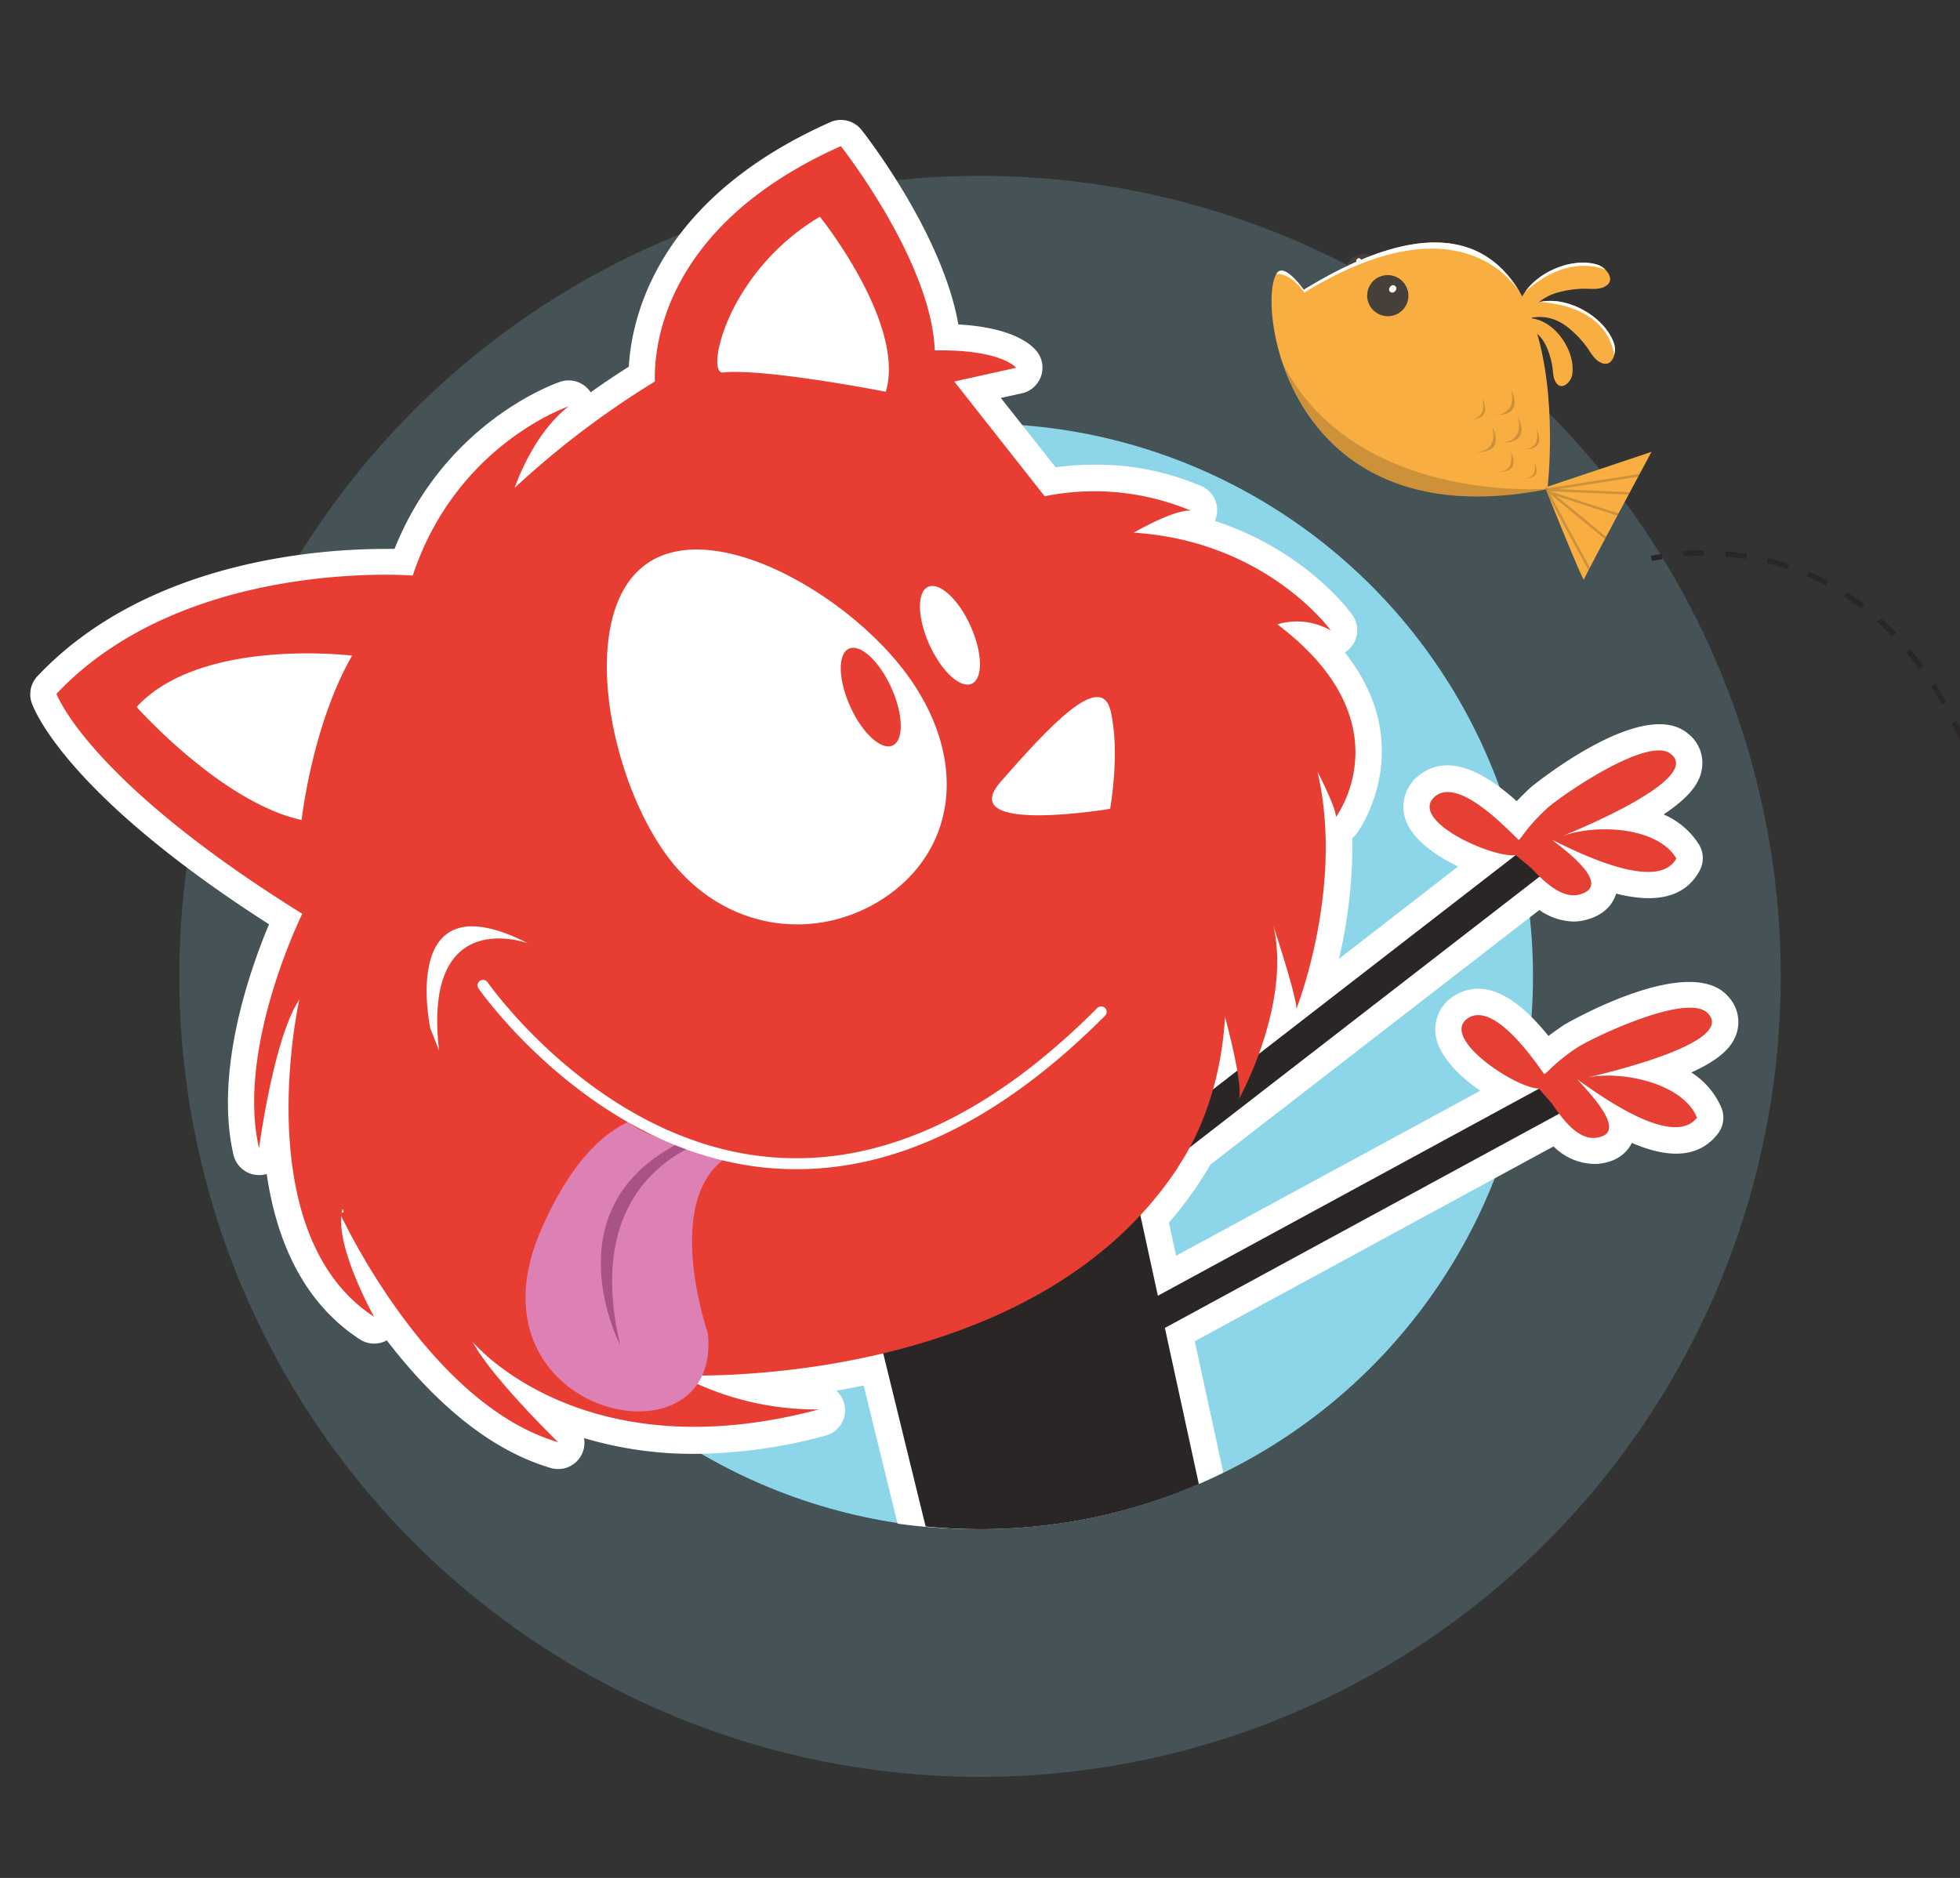 <svg xmlns="http://www.w3.org/2000/svg" xmlns:xlink="http://www.w3.org/1999/xlink" viewBox="0 0 372.95 357.43"><rect x="0" y="0" width="372.95" height="357.43" fill="#333333" stroke="none"/><defs><style>.cls-1,.cls-10,.cls-16,.cls-17{fill:none;}.cls-2{isolation:isolate;}.cls-3,.cls-4{fill:#8dd5e8;}.cls-10,.cls-3,.cls-8{opacity:0.2;}.cls-5{fill:#fff;}.cls-6{fill:#474038;}.cls-7{fill:#f8ae41;}.cls-8{fill:#231f20;}.cls-10,.cls-8{mix-blend-mode:multiply;}.cls-9{clip-path:url(#clip-path);}.cls-10{stroke:#231f20;stroke-width:0.47px;}.cls-10,.cls-16,.cls-17{stroke-miterlimit:10;}.cls-11{fill:#292625;}.cls-12{fill:#e63f34;}.cls-13{fill:#e83d32;}.cls-14{fill:#dd80b4;}.cls-15{fill:#a85285;}.cls-16,.cls-17{stroke:#292625;}.cls-17{stroke-dasharray:4.05 4.05;}</style><clipPath id="clip-path"><path class="cls-1" d="M294,92.78,314.25,86s-12.71,23.64-12.85,24.3S294,92.78,294,92.78Z"/></clipPath></defs><title>Artboard 85 copy 6</title><g class="cls-2"><g id="Layer_2" data-name="Layer 2"><circle class="cls-3" cx="186.48" cy="185.83" r="152.36"/><circle class="cls-4" cx="186.48" cy="185.83" r="105.22"/><path class="cls-5" d="M328.87,189.7c-7.34-8.56-30.94,5.17-31.17,5.31l-.16.1c-1.06.71-2,1.39-2.9,2.06-4.22-5.23-10.76-11.52-17.42-7.94l-.14.08a7.49,7.49,0,0,0-3.69,8.66c.91,3.41,4.36,6.94,8.28,9.63L223.79,239l-1.37-6.3a74.28,74.28,0,0,0,5.91-7.8c0-.07.07-.14.11-.21.19-.29.38-.57.58-.87.43-.67.86-1.39,1.3-2.17l62.59-48.45a11.8,11.8,0,0,0,6.47,2.19,9.25,9.25,0,0,0,2.38-.31c3.88-1,5.26-3.37,5.76-5,6.35,1.6,12.74,1.41,15.87-4.33a5,5,0,0,0-.1-5,14.87,14.87,0,0,0-6.74-5.74c5.63-3.74,7-6.51,7.31-8.83a7.07,7.07,0,0,0-2.67-6.56c-8.61-7.27-29.71,10.06-29.92,10.24l-.14.13c-.93.87-1.77,1.7-2.53,2.5-5-4.49-12.47-9.65-18.47-5l-.13.1a7.49,7.49,0,0,0-2.25,9.14c1.45,3.22,5.42,6.15,9.71,8.18L254.77,182.5a93.47,93.47,0,0,0,2.54-23,5,5,0,0,0,.94-1c.14-.19,11.89-16.31-2.35-34.33A5,5,0,0,0,257.3,117c-.44-.62-8.93-12.24-26.13-17.85a5,5,0,0,0-2.37-6.54,50.64,50.64,0,0,0-20.63-4.17,53.83,53.83,0,0,0-7.3.5L190.44,75.74l4-.88a5,5,0,0,0,2.83-8c-1.13-1.42-4.76-4.54-14.92-5.11-3-17.27-17.72-36.16-18.4-37a5,5,0,0,0-6-1.48c-32.56,14.51-37.73,36.64-38.3,46.53q-3.59,2.25-7.26,4.87a5,5,0,0,0-5.81-2c-.93.31-21.83,7.61-31.51,31.8H73.37c-13,0-45.62,2.36-66.25,24.23a5,5,0,0,0-1.07,5.12c.64,1.8,7.24,17.81,45.14,42.1-3.52,8.37-10.45,27.79-6.77,43.85a5,5,0,0,0,4.87,3.88h.24a5,5,0,0,0,1.22-.21c1.75,12,6.54,24.21,17.73,31.48a5,5,0,0,0,5.12.19c7.67,10,18.31,20.52,31.21,24.29a5,5,0,0,0,6.32-5.69,72.67,72.67,0,0,0,21,3,97.36,97.36,0,0,0,25-3.48,5,5,0,0,0,2-8.55c1.7-.29,3.44-.61,5.21-1l6.45,26.31A106.06,106.06,0,0,0,186.48,291a104.76,104.76,0,0,0,46.29-10.72l-5.43-25,68.27-37.09a11.21,11.21,0,0,0,7.52,3.33q.44,0,.9,0c4-.38,5.74-2.48,6.48-4,6,2.6,12.35,3.43,16.36-1.73a5,5,0,0,0,.69-4.92,14.88,14.88,0,0,0-5.73-6.75c6.16-2.79,7.94-5.31,8.64-7.54A7.07,7.07,0,0,0,328.87,189.7Z"/><ellipse class="cls-6" cx="259.72" cy="52.26" rx="3.91" ry="3.93" transform="translate(101.81 264.98) rotate(-64.79)"/><path class="cls-7" d="M294,92.78,314.25,86s-12.71,23.64-12.85,24.3S294,92.78,294,92.78Z"/><ellipse class="cls-5" cx="258.51" cy="49.57" rx="0.48" ry="0.42" transform="translate(38.94 194.74) rotate(-44.32)"/><path class="cls-7" d="M248.07,55.16s-2.94-4.28-4.63-3.55c-4.66,2-1.1,51.8,51,41.5C294.46,93.11,303,21.48,248.07,55.16Z"/><path class="cls-7" d="M290.56,58.44c5.49-3.41,14.56,1.11,16.55,6.94.61,1.69-.3,4.82-2.62,3.58-1.24-.61-2-2.21-2.81-3.26a20.13,20.13,0,0,0-3.37-3.42c-3-2.31-5.69-2.27-9.12-1.36.08,0,.14-.1.29-.12"/><path class="cls-7" d="M288.62,59.76c.43-6.45,9.4-11.17,15.3-9.39,1.73.5,3.74,3.05,1.38,4.21-1.22.65-3,.32-4.29.38a20.19,20.19,0,0,0-4.74.75c-3.62,1.09-5.16,3.3-6.42,6.61,0-.07,0-.17.08-.31"/><path class="cls-7" d="M290.39,60.57c5-.33,9.52,6,8.77,10.74-.2,1.37-2,3.18-3.08,1.49-.62-.86-.55-2.23-.73-3.24A15.6,15.6,0,0,0,294.27,66c-1.21-2.66-3.06-3.61-5.72-4.24.05,0,.13,0,.24,0"/><path class="cls-8" d="M288.74,79.24s3.14,5.2-3.2,5c0,0,4.57.26,3.26-4.91Z"/><path class="cls-8" d="M287.44,74s3.14,5.2-3.2,5c0,0,4.57.26,3.26-4.91Z"/><path class="cls-8" d="M282,75.82s2.47,4.1-2.52,4c0,0,3.6.21,2.57-3.87Z"/><path class="cls-8" d="M283.86,81.07s3.14,5.2-3.2,5c0,0,4.57.26,3.26-4.91Z"/><path class="cls-8" d="M287.38,85.85s2.51,4.16-2.56,4c0,0,3.65.21,2.61-3.93Z"/><path class="cls-8" d="M292.29,81.53s2.51,4.16-2.56,4c0,0,3.65.21,2.61-3.93Z"/><path class="cls-8" d="M291.93,88s1.91,3.17-2,3.06c0,0,2.79.16,2-3Z"/><g class="cls-9"><path class="cls-10" d="M291.49,93.64l22.65-3.53L311.93,94l-18.74-.82,16.62,5.39-3.31,4.65L291.78,91.1l1-.56s11.1,20.7,11.26,20.54"/></g><path class="cls-8" d="M244.17,69.38C257.84,95.5,293,93.14,294.53,93l0,.14C262.68,99.45,249,83.34,244.17,69.38Z"/><path class="cls-5" d="M248.07,55.16c23.7-14.54,35.58-9.45,41.43,1-1.29-2.23-12-18.42-41.32-.47,0,0-2.34-3.7-5.32-3.55a1.37,1.37,0,0,1,.57-.55C245.14,50.88,248.07,55.16,248.07,55.16Z"/><path class="cls-5" d="M290.22,55.52c2.92-4.09,9.2-6.52,13.7-5.15a3.79,3.79,0,0,1,1.53.94C302.86,50.34,297.09,49.37,290.22,55.52Z"/><path class="cls-5" d="M307.12,65.39a3.92,3.92,0,0,1,0,2.26c-.28-2.36-2.12-9.23-14.09-10.18C298.46,56.33,305.4,60.37,307.12,65.39Z"/><ellipse class="cls-6" cx="264.07" cy="56.27" rx="3.91" ry="3.93" transform="translate(100.68 271.22) rotate(-64.79)"/><ellipse class="cls-5" cx="265.01" cy="54.99" rx="0.73" ry="0.64" transform="translate(49.33 218.5) rotate(-48.89)"/><path class="cls-11" d="M228.12,282.48l-11.93-54.86-54.27,4.91,14.21,58q5.11.5,10.35.51A104.86,104.86,0,0,0,228.12,282.48Z"/><rect class="cls-11" x="197.69" y="193.09" width="105.19" height="6.02" transform="translate(-67.67 194.25) rotate(-37.75)"/><path class="cls-12" d="M288.38,162.74c-4.26.67-20.79-6.69-15.22-11.25,4.39-3.37,13,5.63,15.82,8.39l.39-.4a35.6,35.6,0,0,1,5.15-5.76c3.05-2.64,19.29-13.8,23.45-10.18,5.82,4.65-17.08,14.11-20.78,15.64,6.06-2.35,18.08-2,21.79,4.21-3.56,6.54-18.91-1.22-23.68-3.57,2.55,2,11.72,8.74,5.17,10.45-3.39.9-7.07-2.89-9.15-5.1"/><rect class="cls-11" x="197.26" y="230.99" width="105.19" height="6.02" transform="translate(-81.4 147.68) rotate(-28.52)"/><polygon class="cls-5" points="163.02 241.1 103.18 240.47 65.74 182.68 54.15 164.14 18.33 135.37 25.82 121.51 62.92 113.92 107.67 115.28 138.96 58.86 154.82 30.32 174.99 82.28 214.82 112.26 225.04 155.76 206.15 213.44 163.02 241.1"/><path class="cls-13" d="M253.23,120s-12.18-17-37.5-18.62c0,0,7.74-4.5,10.88-4.18a47.55,47.55,0,0,0-27.83-2.75l-17.2-21.84L193.36,70s-2.83-3.54-15.5-3.31C177.27,49.74,160,27.81,160,27.81c-33.6,15-35.58,38-35.39,44.8A168.27,168.27,0,0,0,97.93,92.85s3.34-10.14,10.27-15.51c0,0-21.4,7.21-29.66,32.2,0,0-43.29-3.46-67.79,22.51,0,0,5.89,16.46,46.77,41.87,0,0-12.63,25.49-8.23,44.64,0,0,2.8-21.14,7.66-28.28,0,0-10,44.58,14.24,60.35,0,0-7.88-14.06-6-20.55,0,0,5.53,14.1,15.06,23.76l-.9-.05a14.78,14.78,0,0,1,2.81,1.32l.21.15a39.58,39.58,0,0,1,6.6-1.08c-3.14-3.75-6-8.07-6.25-11.46a139.49,139.49,0,0,0,11.75,11.5c.93.07,1.85.11,2.78.24,5.72.82,11.25,1.93,16.8,3.28l7.66-1.89c12.94-1.18,21.76-1.18,35.11-4.66,12.21-3.18,24.34-6,36.7-8.49,5.95-1.2,9.31-4.37,15.12-7.64,7.93-4.46,11.36-10.18.91,1.92a54.46,54.46,0,0,1,9.24-8.5l-.17,0h0c.62-.59,1.24-1.2,1.86-1.82a30.26,30.26,0,0,0,4.27-5.48c3.34-5.25,7.55-14.35,8.35-27.63,0,0,3.53,12.93,2.64,15.65,0,0,10-17.95,6.58-32.89,0,0,4.25,12.8,4.37,15.67,0,0,9.15-23.12,4-45.11,0,0,3.6,6.92,3.5,8.64,0,0,13.58-18.05-11.14-36.68A13,13,0,0,1,253.23,120ZM57.39,156.07C42.08,152.7,26,134.55,26,134.55c12.28-13.32,41-9.76,41-9.76C59.39,138,57.39,156.07,57.39,156.07Zm111.36,14.49c-13,9-31.6,7.08-42.49-8.61s-16.12-45.68-3.14-54.69,39.25,6.38,50.14,22.07S181.72,161.56,168.75,170.56Zm-.19-96s-23.25-4.54-31-3.66c-3.33.38.65-19.07,18.44-29.65C156,41.21,172.37,61.61,168.56,74.52Z"/><path class="cls-13" d="M64.72,231s16.59,36.2,41.49,43.49c0,0-12.7-12.32-16.26-19.09,0,0,20.58,24.95,65.88,12.85a55.16,55.16,0,0,1-26.48-6.49s66.71,3.2,94.79-39.58l-85.93,15.33s-50-17.32-50.89-17S64.72,231,64.72,231Z"/><path class="cls-14" d="M138.34,220.23a31.29,31.29,0,0,1-3.23-.82c-.92-.13-1.84-.31-2.75-.52a17.94,17.94,0,0,1-2.07-.6c-3.56-1.31-7.56-2.29-10.61-4.6l-.2-.13c-5.46,2.56-11.21,8.47-16.41,20.24-15.78,35.69,34.51,46.8,31.61,19.89C134.68,253.69,125.92,228.53,138.34,220.23Z"/><path class="cls-15" d="M131,218.53c-.25-.08-.5-.15-.75-.24l-1.45-.51C104.67,230.46,118,256,118,256,112.5,232.57,123,222.62,131,218.53Z"/><path class="cls-5" d="M151.59,222.53c19.67,0,39.38-9.83,58.68-29.21a1,1,0,0,0-1.48-1.47c-20.61,20.71-41.62,30.25-62.44,28.36-32.4-2.94-53.37-33-53.58-33.26a1,1,0,0,0-1.72,1.18c.21.31,21.75,31.13,55.11,34.16Q148.88,222.53,151.59,222.53Z"/><path class="cls-5" d="M81.88,195.72s-6.26-28.9,18.58-16.18c0,0-20.13-7.55-16.92,20.39"/><path class="cls-5" d="M190.43,148.77c-8.95,10.19,20.81,5.17,20.81,5.17s1.94-10.83.09-18.64S199.37,138.58,190.43,148.77Z"/><ellipse class="cls-13" cx="165.69" cy="132.67" rx="4.3" ry="10.11" transform="translate(-39.88 79.8) rotate(-24.26)"/><ellipse class="cls-5" cx="180.76" cy="120.91" rx="4.3" ry="10.11" transform="translate(-33.72 84.95) rotate(-24.26)"/><path class="cls-12" d="M292.8,207.18c-4.31,0-19.44-9.93-13.22-13.55,4.87-2.62,12,7.64,14.27,10.82l.45-.33a35.6,35.6,0,0,1,6-4.86c3.44-2.12,21.26-10.53,24.77-6.29,5,5.52-19.12,11.18-23,12.11,6.36-1.34,18.16,1,20.83,7.65-4.57,5.88-18.47-4.23-22.8-7.32,2.19,2.43,10.16,10.5,3.43,11.15-3.49.34-6.51-4-8.21-6.5"/><path class="cls-16" d="M314.25,106.3s.7-.18,2-.4"/><path class="cls-17" d="M320.23,105.41c15.39-1.2,55.7,2.93,63.24,77.06"/></g></g></svg>